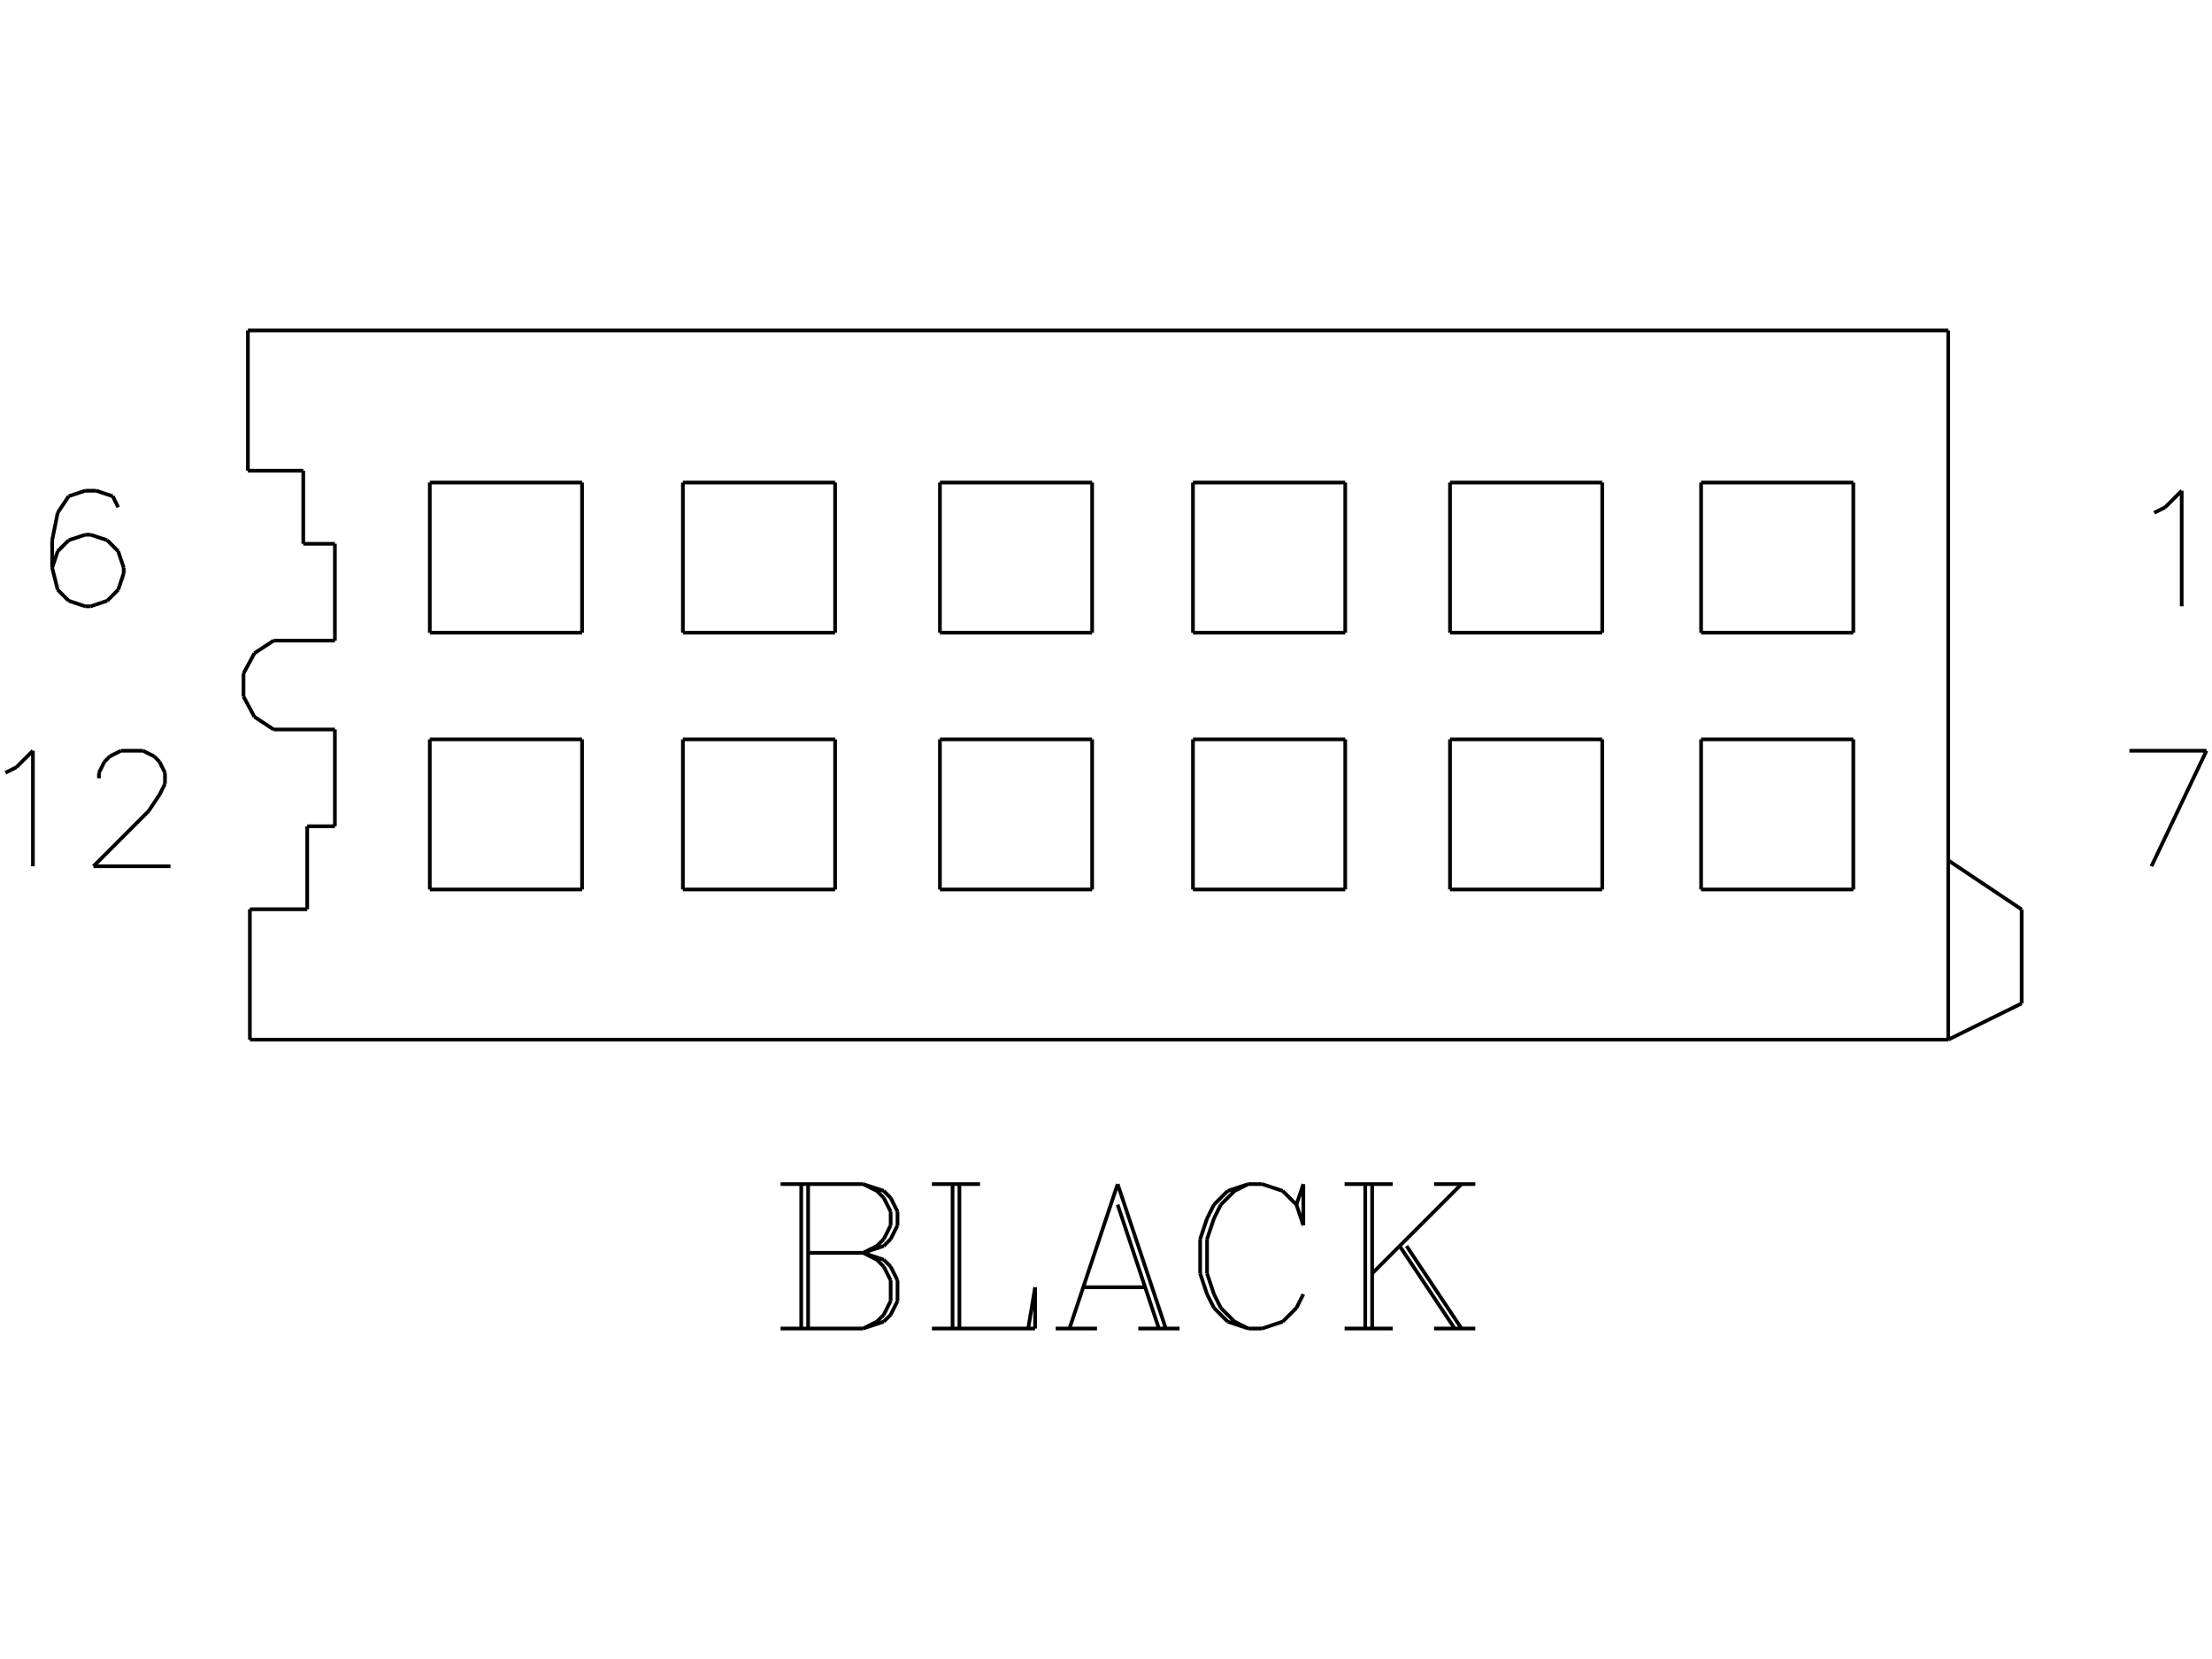 <?xml version="1.0" standalone="no"?><svg xmlns="http://www.w3.org/2000/svg" width="600.000" height="450.000" viewBox="0.0 0.0 600.000 450.000" version="1.1">
<title>Acme Converter - Post-processed with EDS-Designer: 14.44 (info@symca.com)</title>
<desc>Acme Converter - Post-processed with EDS-Designer: 14.44 (info@symca.com)</desc>
<g id="EDS_STYLE_GROUP" fill="none" stroke="black" stroke-width="1.0">
<g id="0" display="visible">
<path d="M217.33 360.36L217.33 321.18M219.2 321.18L219.2 360.36M211.73 321.18L234.12 321.18M234.12 321.18L239.72 323.04M239.72 323.04L241.59 324.91M241.59 324.91L243.45 328.64M243.45 328.64L243.45 332.37M243.45 332.37L241.59 336.1M241.59 336.1L239.72 337.97M239.72 337.97L234.12 339.83M234.12 321.18L237.85 323.04M237.85 323.04L239.72 324.91M239.72 324.91L241.59 328.64M241.59 328.64L241.59 332.37M241.59 332.37L239.72 336.1M239.72 336.1L237.85 337.97M237.85 337.97L234.12 339.83M219.2 339.83L234.12 339.83M234.12 339.83L239.72 341.7M239.72 341.7L241.59 343.57M241.59 343.57L243.45 347.3M243.45 347.3L243.45 352.89M243.45 352.89L241.59 356.63M241.59 356.63L239.72 358.49M239.72 358.49L234.12 360.36M234.12 360.36L211.73 360.36M234.12 339.83L237.85 341.7M237.85 341.7L239.72 343.57M239.72 343.57L241.59 347.3M241.59 347.3L241.59 352.89M241.59 352.89L239.72 356.63M239.72 356.63L237.85 358.49M237.85 358.49L234.12 360.36M258.38 360.36L258.38 321.18M260.24 321.18L260.24 360.36M252.78 321.18L265.84 321.18M252.78 360.36L280.77 360.36M280.77 360.36L280.77 349.16M280.77 349.16L278.9 360.36M303.16 321.18L290.09 360.36M303.16 321.18L316.22 360.36M303.16 326.77L314.35 360.36M293.83 349.16L310.62 349.16M286.36 360.36L297.56 360.36M308.75 360.36L319.95 360.36M351.66 326.77L353.53 332.37M353.53 332.37L353.53 321.18M353.53 321.18L351.66 326.77M351.66 326.77L347.93 323.04M347.93 323.04L342.34 321.18M342.34 321.18L338.6 321.18M338.6 321.18L333.01 323.04M333.01 323.04L329.28 326.77M329.28 326.77L327.41 330.51M327.41 330.51L325.54 336.1M325.54 336.1L325.54 345.43M325.54 345.43L327.41 351.03M327.41 351.03L329.28 354.76M329.28 354.76L333.01 358.49M333.01 358.49L338.6 360.36M338.6 360.36L342.34 360.36M342.34 360.36L347.93 358.49M347.93 358.49L351.66 354.76M351.66 354.76L353.53 351.03M338.6 321.18L334.87 323.04M334.87 323.04L331.14 326.77M331.14 326.77L329.28 330.51M329.28 330.51L327.41 336.1M327.41 336.1L327.41 345.43M327.41 345.43L329.28 351.03M329.28 351.03L331.14 354.76M331.14 354.76L334.87 358.49M334.87 358.49L338.6 360.36M370.32 360.36L370.32 321.18M372.19 321.18L372.19 360.36M396.44 321.18L372.19 345.43M381.52 337.97L396.44 360.36M379.65 337.97L394.58 360.36M364.72 321.18L377.78 321.18M388.98 321.18L400.17 321.18M364.72 360.36L377.78 360.36M388.98 360.36L400.17 360.36"/>
<path d="M32.06 137.59L30.57 134.6M30.57 134.6L26.09 133.11M26.09 133.11L23.11 133.11M23.11 133.11L18.63 134.6M18.63 134.6L15.65 139.08M15.65 139.08L14.15 146.54M14.15 146.54L14.15 154.01M14.15 154.01L15.65 159.98M15.65 159.98L18.63 162.96M18.63 162.96L23.11 164.46M23.11 164.46L24.6 164.46M24.6 164.46L29.08 162.96M29.08 162.96L32.06 159.98M32.06 159.98L33.56 155.5M33.56 155.5L33.56 154.01M33.56 154.01L32.06 149.53M32.06 149.53L29.08 146.54M29.08 146.54L24.6 145.05M24.6 145.05L23.11 145.05M23.11 145.05L18.63 146.54M18.63 146.54L15.65 149.53M15.65 149.53L14.15 154.01"/>
<path d="M584.32 139.08L587.31 137.59M587.31 137.59L591.78 133.11M591.78 133.11L591.78 164.46"/>
<path d="M1.47 209.61L4.45 208.11M4.45 208.11L8.93 203.64M8.93 203.64L8.93 234.98M26.84 211.1L26.84 209.61M26.84 209.61L28.33 206.62M28.33 206.62L29.83 205.13M29.83 205.13L32.81 203.64M32.81 203.64L38.78 203.64M38.78 203.64L41.77 205.13M41.77 205.13L43.26 206.62M43.26 206.62L44.75 209.61M44.75 209.61L44.75 212.59M44.75 212.59L43.26 215.58M43.26 215.58L40.27 220.05M40.27 220.05L25.35 234.98M25.35 234.98L46.24 234.98"/>
<path d="M577.6 203.64L598.5 203.64M598.5 203.64L583.57 234.98"/>
<path d="M82.26 127.67L67.24 127.67M67.24 127.67L67.24 89.63M67.24 89.63L528.45 89.63M528.45 89.63L528.45 282M528.45 282L67.78 282M67.78 282L67.78 246.63M67.78 246.63L83.33 246.63M83.33 246.63L83.33 224.12M83.33 224.12L90.84 224.12M90.84 224.12L90.84 197.87M90.84 197.87L74.22 197.87M74.22 197.87L74.22 197.87M74.22 197.87L69.01 194.43M69.01 194.43L66.05 188.93M66.05 188.93L66.05 182.69M66.05 182.69L69.01 177.19M69.01 177.19L74.22 173.76M74.22 173.76L90.84 173.76M90.84 173.76L90.84 147.5M90.84 147.5L82.26 147.5M82.26 147.5L82.26 127.67"/>
<path d="M116.58 130.89L157.88 130.89M157.88 130.89L157.88 171.61M157.88 171.61L116.58 171.61M116.58 171.61L116.58 130.89"/>
<path d="M185.23 130.89L226.52 130.89M226.52 130.89L226.52 171.61M226.52 171.61L185.23 171.61M185.23 171.61L185.23 130.89"/>
<path d="M254.95 130.89L296.24 130.89M296.24 130.89L296.24 171.61M296.24 171.61L254.95 171.61M254.95 171.61L254.95 130.89"/>
<path d="M323.59 130.89L364.89 130.89M364.89 130.89L364.89 171.61M364.89 171.61L323.59 171.61M323.59 171.61L323.59 130.89"/>
<path d="M393.31 130.89L434.6 130.89M434.6 130.89L434.6 171.61M434.6 171.61L393.31 171.61M393.31 171.61L393.31 130.89"/>
<path d="M461.42 130.89L502.71 130.89M502.71 130.89L502.71 171.61M502.71 171.61L461.42 171.61M461.42 171.61L461.42 130.89"/>
<path d="M116.58 200.55L157.88 200.55M157.88 200.55L157.88 241.27M157.88 241.27L116.58 241.27M116.58 241.27L116.58 200.55"/>
<path d="M185.23 200.55L226.52 200.55M226.52 200.55L226.52 241.27M226.52 241.27L185.23 241.27M185.23 241.27L185.23 200.55"/>
<path d="M254.95 200.55L296.24 200.55M296.24 200.55L296.24 241.27M296.24 241.27L254.95 241.27M254.95 241.27L254.95 200.55"/>
<path d="M323.59 200.55L364.89 200.55M364.89 200.55L364.89 241.27M364.89 241.27L323.59 241.27M323.59 241.27L323.59 200.55"/>
<path d="M393.31 200.55L434.6 200.55M434.6 200.55L434.6 241.27M434.6 241.27L393.31 241.27M393.31 241.27L393.31 200.55"/>
<path d="M461.42 200.55L502.71 200.55M502.71 200.55L502.71 241.27M502.71 241.27L461.42 241.27M461.42 241.27L461.42 200.55"/>
<path d="M528.45 282L548.37 272.17M548.37 272.17L548.37 246.69M548.37 246.69L528.45 233.37"/>
</g>
</g>
</svg>

